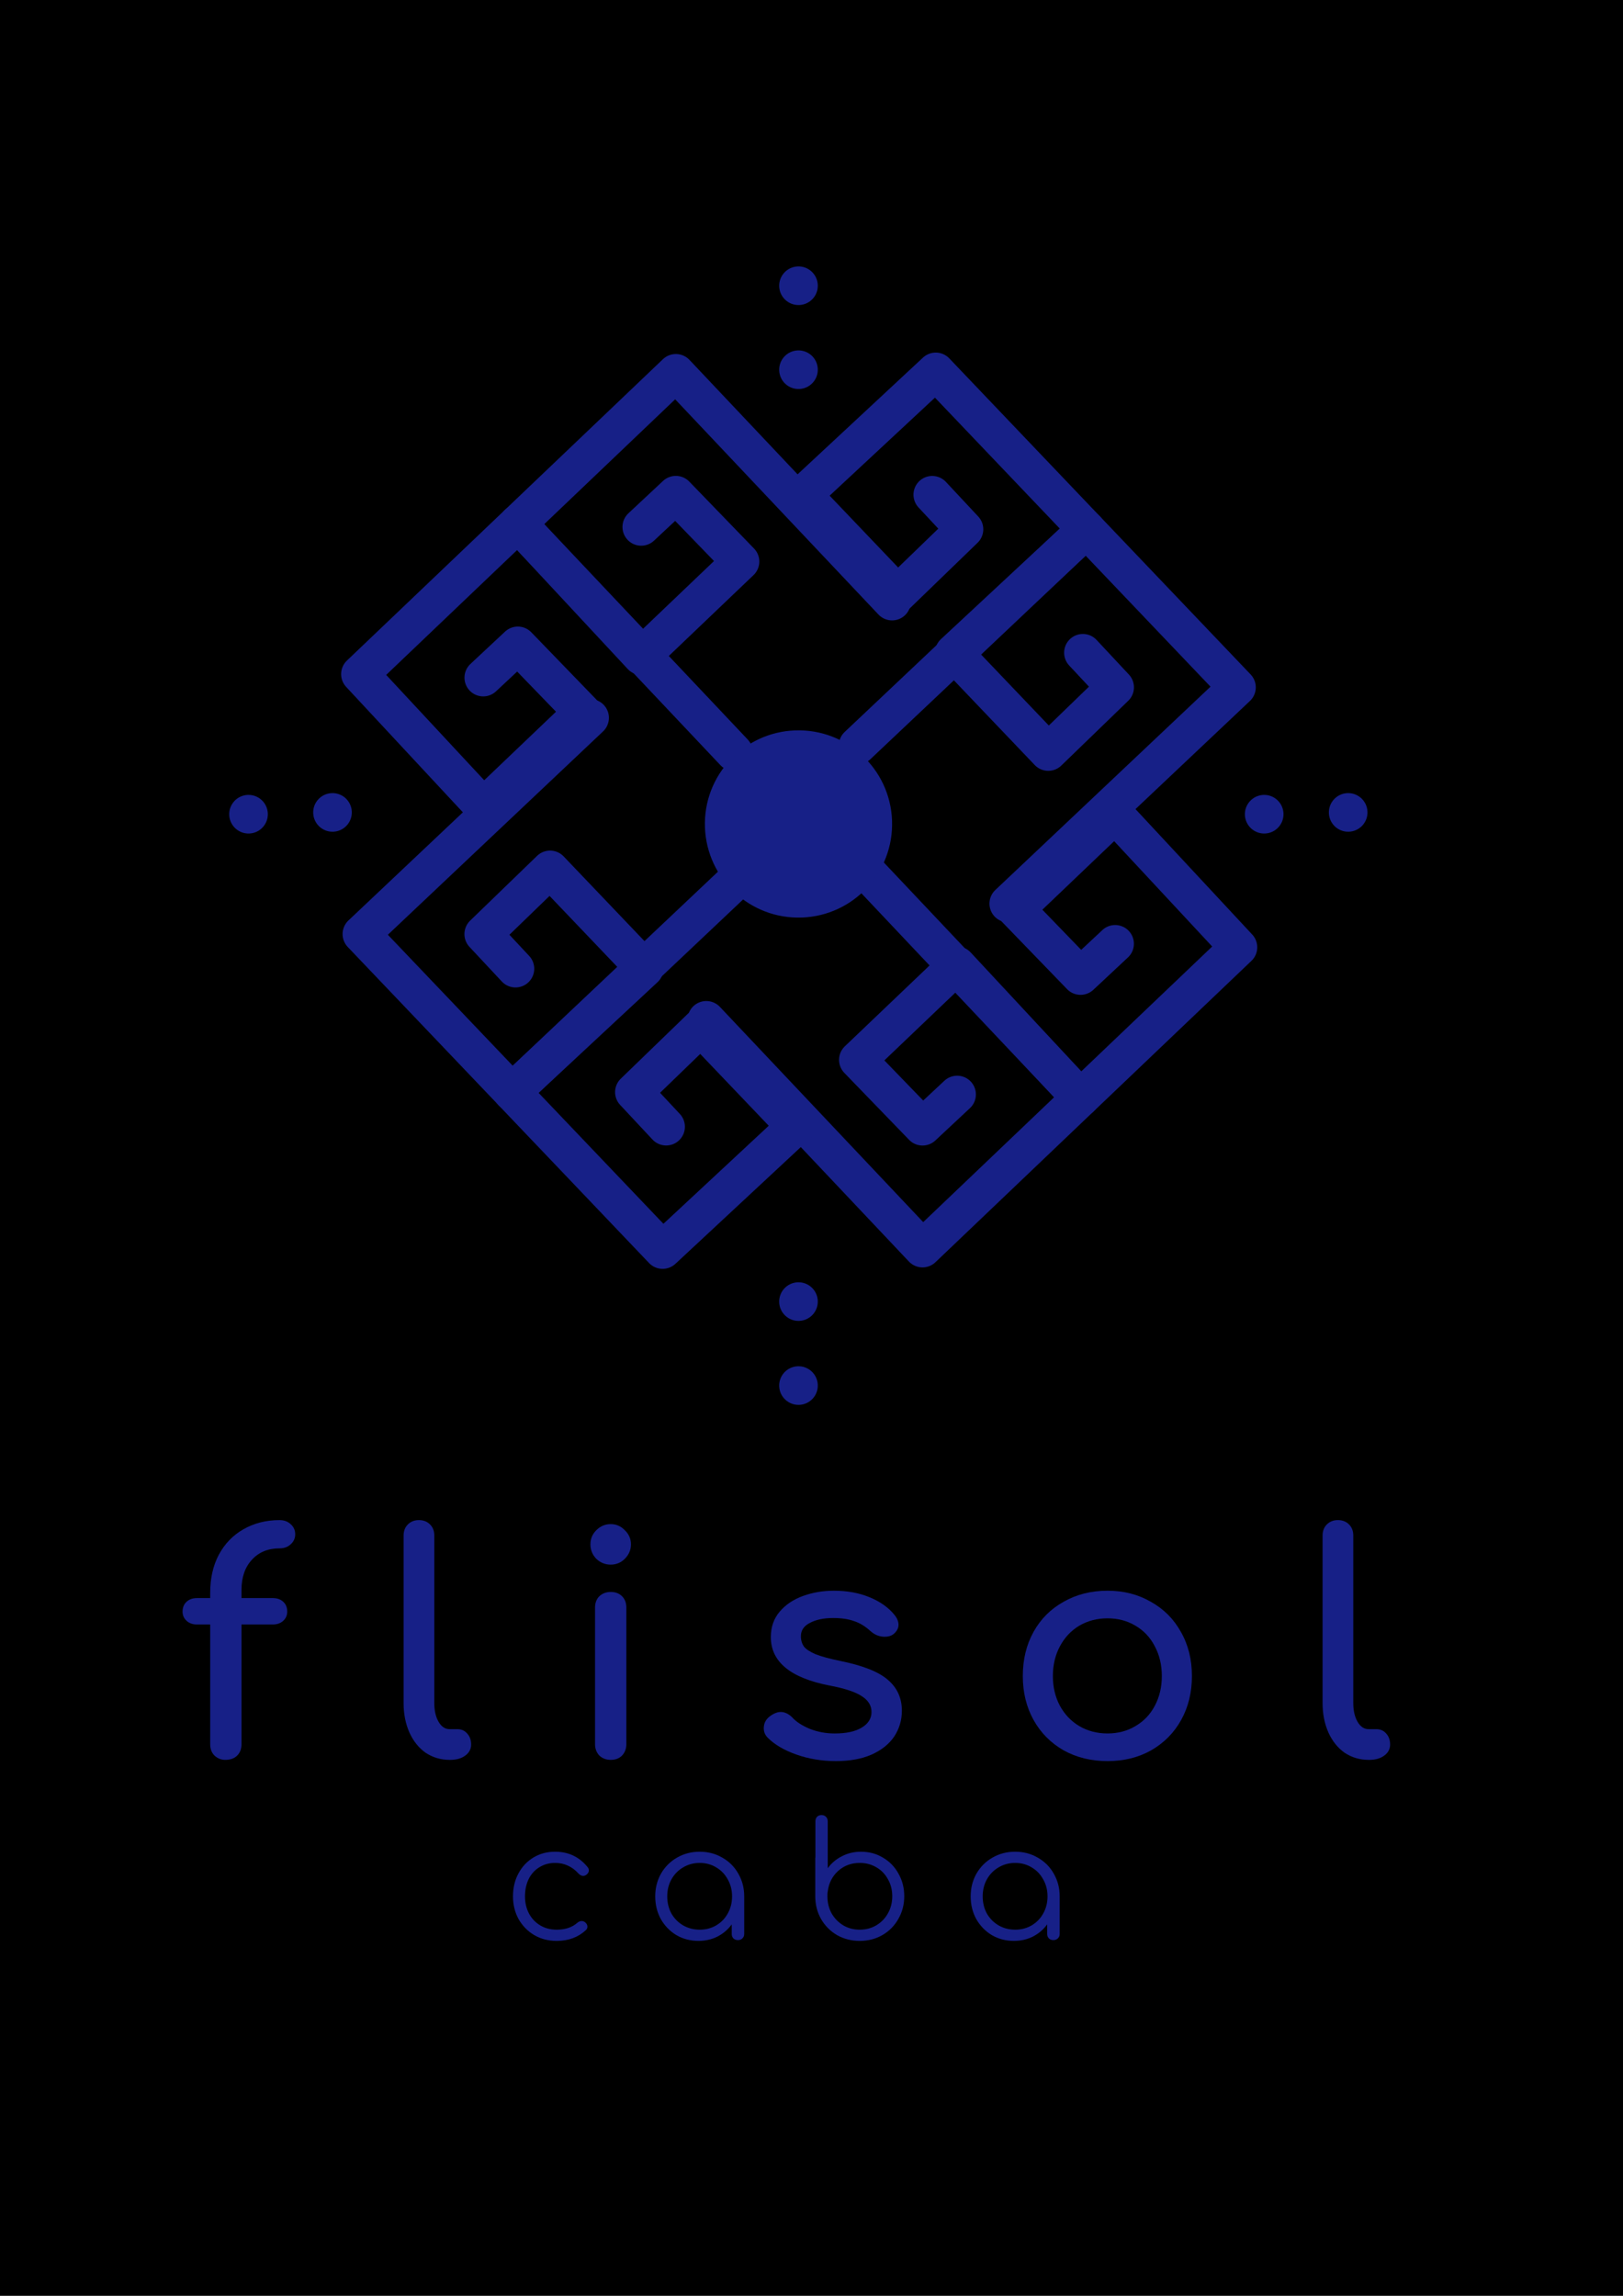 <?xml version="1.0" encoding="UTF-8" standalone="no"?>
<!-- Created with Inkscape (http://www.inkscape.org/) -->

<svg
   xmlns:dc="http://purl.org/dc/elements/1.1/"
   xmlns:cc="http://creativecommons.org/ns#"
   xmlns:rdf="http://www.w3.org/1999/02/22-rdf-syntax-ns#"
   xmlns:svg="http://www.w3.org/2000/svg"
   xmlns="http://www.w3.org/2000/svg"
   xmlns:sodipodi="http://sodipodi.sourceforge.net/DTD/sodipodi-0.dtd"
   xmlns:inkscape="http://www.inkscape.org/namespaces/inkscape"
   width="210mm"
   height="297mm"
   viewBox="0 0 210 297"
   version="1.1"
   id="svg7761"
   inkscape:version="0.92.3 (2405546, 2018-03-11)"
   sodipodi:docname="flisol azul.svg">
  <defs
     id="defs7755" />
  <sodipodi:namedview
     id="base"
     pagecolor="#ffffff"
     bordercolor="#666666"
     borderopacity="1.0"
     inkscape:pageopacity="0.0"
     inkscape:pageshadow="2"
     inkscape:zoom="0.41054507"
     inkscape:cx="-85.334548"
     inkscape:cy="654.7097"
     inkscape:document-units="mm"
     inkscape:current-layer="layer1"
     showgrid="false"
     showguides="true"
     inkscape:guide-bbox="true"
     inkscape:window-width="1366"
     inkscape:window-height="705"
     inkscape:window-x="-8"
     inkscape:window-y="-8"
     inkscape:window-maximized="1">
    <sodipodi:guide
       position="-136.071,151.19"
       orientation="0,1"
       id="guide8358"
       inkscape:locked="false" />
    <sodipodi:guide
       position="105.833,-52.917"
       orientation="1,0"
       id="guide8360"
       inkscape:locked="false" />
  </sodipodi:namedview>
  <g
     inkscape:label="Capa 1"
     inkscape:groupmode="layer"
     id="layer1">
    <rect
       style="opacity:1;fill:#000000;fill-opacity:1;stroke:#000000;stroke-width:1.768;stroke-linecap:round;stroke-linejoin:round;stroke-miterlimit:4;stroke-dasharray:none;stroke-dashoffset:0;stroke-opacity:1"
       id="rect8356"
       width="213.179"
       height="301.625"
       x="-2.268"
       y="-1.601" />
    <g
       id="g1032">
      <g
         style="stroke:#172087;stroke-opacity:1"
         transform="matrix(0.782,0.004,-0.004,0.782,21.561,-9.049)"
         id="g8422">
        <path
           style="fill:none;stroke:#172087;stroke-width:6.2;stroke-linecap:round;stroke-linejoin:round;stroke-miterlimit:4;stroke-dasharray:none;stroke-opacity:1"
           d="M 120.596,110.488 84.628,72.804 58.614,97.865 79.17,119.726 95.497,103.983 84.726,92.964 79.026,98.345"
           id="path10267-0-4-5-4-4-8-7-0-2-4-5-2-4-5-2-6-8-7-9-6-0-7-9-5-6"
           inkscape:connector-curvature="0"
           sodipodi:nodetypes="ccccccc" />
        <path
           style="fill:none;stroke:#172087;stroke-width:6.2;stroke-linecap:round;stroke-linejoin:round;stroke-miterlimit:4;stroke-dasharray:none;stroke-opacity:1"
           d="M 115.003,134.326 152.687,98.358 127.626,72.345 105.766,92.9 121.508,109.228 132.527,98.457 127.147,92.757"
           id="path10267-0-6-9-1-9-4-6-0-7-9-6-4-4-0-5-30-1-3-7-6-9-1-6-4-8-2"
           inkscape:connector-curvature="0"
           sodipodi:nodetypes="ccccccc" />
        <path
           style="fill:none;stroke:#172087;stroke-width:6.2;stroke-linecap:round;stroke-linejoin:round;stroke-miterlimit:4;stroke-dasharray:none;stroke-opacity:1"
           d="m 70.744,129.957 -37.684,35.968 25.061,26.014 21.86,-20.556 -15.742,-16.327 -11.019,10.771 5.381,5.7"
           id="path10267-0-4-5-4-4-8-7-0-2-4-5-2-4-5-76-16-5-3-4-1-4-6-5-0-7-5"
           inkscape:connector-curvature="0"
           sodipodi:nodetypes="ccccccc"
           inkscape:transform-center-x="-14.069136"
           inkscape:transform-center-y="8.6366409" />
        <path
           style="fill:none;stroke:#172087;stroke-width:6.2;stroke-linecap:round;stroke-linejoin:round;stroke-miterlimit:4;stroke-dasharray:none;stroke-opacity:1"
           d="M 94.582,135.549 58.614,97.865 32.6,122.926 53.156,144.786 69.483,129.044 58.712,118.025 l -5.7,5.381"
           id="path10267-0-6-9-1-9-4-6-0-7-9-6-4-4-0-5-3-5-5-5-4-0-7-8-72-9-8-3"
           inkscape:connector-curvature="0"
           sodipodi:nodetypes="ccccccc"
           inkscape:transform-center-x="-15.883876"
           inkscape:transform-center-y="-3.4557141" />
        <path
           style="fill:none;stroke:#172087;stroke-width:6.2;stroke-linecap:round;stroke-linejoin:round;stroke-miterlimit:4;stroke-dasharray:none;stroke-opacity:1"
           d="m 90.212,179.809 35.968,37.684 26.014,-25.061 -20.556,-21.86 -16.327,15.742 10.771,11.019 5.7,-5.381"
           id="path10267-0-4-5-4-4-8-7-0-2-4-5-2-4-5-8-5-4-1-4-6-7-3-28-6-3-7"
           inkscape:connector-curvature="0"
           sodipodi:nodetypes="ccccccc" />
        <path
           style="fill:none;stroke:#172087;stroke-width:6.2;stroke-linecap:round;stroke-linejoin:round;stroke-miterlimit:4;stroke-dasharray:none;stroke-opacity:1"
           d="m 95.805,155.971 -37.684,35.968 25.061,26.014 21.86,-20.556 -15.742,-16.327 -11.019,10.771 5.381,5.7"
           id="path10267-0-6-9-1-9-4-6-0-7-9-6-4-4-0-5-6-5-8-8-1-5-1-4-6-3-1-5"
           inkscape:connector-curvature="0"
           sodipodi:nodetypes="ccccccc" />
        <path
           style="fill:none;stroke:#172087;stroke-width:6.2;stroke-linecap:round;stroke-linejoin:round;stroke-miterlimit:4;stroke-dasharray:none;stroke-opacity:1"
           d="m 140.064,160.34 37.684,-35.968 -25.061,-26.014 -21.86,20.556 15.742,16.327 11.019,-10.771 -5.381,-5.7"
           id="path10267-0-4-5-4-4-8-7-0-2-4-5-2-4-5-76-1-3-9-9-9-8-5-8-0-3-9-9"
           inkscape:connector-curvature="0"
           sodipodi:nodetypes="ccccccc"
           inkscape:transform-center-x="-14.069136"
           inkscape:transform-center-y="8.6366409" />
        <path
           style="fill:none;stroke:#172087;stroke-width:6.2;stroke-linecap:round;stroke-linejoin:round;stroke-miterlimit:4;stroke-dasharray:none;stroke-opacity:1"
           d="m 116.226,154.748 35.968,37.684 26.014,-25.061 -20.556,-21.86 -16.327,15.742 10.771,11.019 5.7,-5.381"
           id="path10267-0-6-9-1-9-4-6-0-7-9-6-4-4-0-5-3-8-5-9-5-9-0-8-4-5-9-5-0"
           inkscape:connector-curvature="0"
           sodipodi:nodetypes="ccccccc"
           inkscape:transform-center-x="-15.883876"
           inkscape:transform-center-y="-3.4557141" />
      </g>
      <g
         style="fill:#172087;fill-opacity:1"
         transform="matrix(0.782,0,0,0.782,21.738,-9.407)"
         id="g8430">
        <g
           id="g5708-82-3-6-70-0-3-8"
           transform="matrix(2.805,-0.06,0.06,2.805,-241.989,-303.98)"
           style="fill:#172087;fill-opacity:1;stroke:none;stroke-opacity:1">
          <circle
             r="1.139"
             transform="rotate(-1.142)"
             cy="164.264"
             cx="84.286"
             id="path10329-1-8-2-3-9-70-0-1-28-0-0-9-0-2-2-4-8-6-1-0-4-2-9-0-0-2-0"
             style="opacity:1;fill:#172087;fill-opacity:1;stroke:none;stroke-width:4.522;stroke-linecap:round;stroke-linejoin:round;stroke-miterlimit:4;stroke-dasharray:none;stroke-dashoffset:0;stroke-opacity:1" />
          <circle
             r="1.139"
             transform="rotate(-1.142)"
             cy="164.363"
             cx="89.239"
             id="path10329-7-7-1-1-9-0-8-7-8-6-2-6-0-6-5-4-4-1-4-4-5-7-1-8-6-1-0-7-9"
             style="opacity:1;fill:#172087;fill-opacity:1;stroke:none;stroke-width:4.522;stroke-linecap:round;stroke-linejoin:round;stroke-miterlimit:4;stroke-dasharray:none;stroke-dashoffset:0;stroke-opacity:1" />
        </g>
        <g
           transform="matrix(2.805,-0.06,0.06,2.805,-73.936,-303.98)"
           id="g5708-8-4-8-5-3-8-2-4"
           style="fill:#172087;fill-opacity:1">
          <circle
             r="1.139"
             transform="rotate(-1.142)"
             cy="164.264"
             cx="84.286"
             id="path10329-1-8-2-3-9-70-0-1-28-0-0-9-0-2-2-4-8-6-1-0-3-8-0-9-3-8-7-7"
             style="opacity:1;fill:#172087;fill-opacity:1;stroke:none;stroke-width:4.522;stroke-linecap:round;stroke-linejoin:round;stroke-miterlimit:4;stroke-dasharray:none;stroke-dashoffset:0;stroke-opacity:1" />
          <circle
             r="1.139"
             transform="rotate(-1.142)"
             cy="164.363"
             cx="89.239"
             id="path10329-7-7-1-1-9-0-8-7-8-6-2-6-0-6-5-4-4-1-4-4-5-7-8-6-0-9-6-3-9-9"
             style="opacity:1;fill:#172087;fill-opacity:1;stroke:none;stroke-width:4.522;stroke-linecap:round;stroke-linejoin:round;stroke-miterlimit:4;stroke-dasharray:none;stroke-dashoffset:0;stroke-opacity:1" />
        </g>
      </g>
      <g
         style="fill:#172087;fill-opacity:1"
         transform="matrix(0.782,0,0,0.782,20.25,-8.579)"
         id="g8451">
        <g
           style="fill:#172087;fill-opacity:1"
           id="g8442"
           transform="translate(0.439)">
          <circle
             r="3.195"
             transform="rotate(87.627)"
             cy="-103.283"
             cx="62.57"
             id="path10329-1-8-2-3-9-70-0-1-28-0-0-9-0-2-2-4-8-6-1-0-0-5-0-9-7-8-0-1"
             style="opacity:1;fill:#172087;fill-opacity:1;stroke:none;stroke-width:12.687;stroke-linecap:round;stroke-linejoin:round;stroke-miterlimit:4;stroke-dasharray:none;stroke-dashoffset:0;stroke-opacity:1" />
          <circle
             r="3.195"
             transform="rotate(87.627)"
             cy="-102.708"
             cx="76.45"
             id="path10329-7-7-1-1-9-0-8-7-8-6-2-6-0-6-5-4-4-1-4-4-5-7-4-6-2-0-65-5-5-3"
             style="opacity:1;fill:#172087;fill-opacity:1;stroke:none;stroke-width:12.687;stroke-linecap:round;stroke-linejoin:round;stroke-miterlimit:4;stroke-dasharray:none;stroke-dashoffset:0;stroke-opacity:1" />
        </g>
        <g
           style="fill:#172087;fill-opacity:1"
           id="g8436"
           transform="translate(0.439)">
          <circle
             r="3.195"
             transform="rotate(87.627)"
             cy="-96.324"
             cx="230.478"
             id="path10329-1-8-2-3-9-70-0-1-28-0-0-9-0-2-2-4-8-6-1-0-3-5-0-3-3-2-2-9-1"
             style="opacity:1;fill:#172087;fill-opacity:1;stroke:none;stroke-width:12.687;stroke-linecap:round;stroke-linejoin:round;stroke-miterlimit:4;stroke-dasharray:none;stroke-dashoffset:0;stroke-opacity:1" />
          <circle
             r="3.195"
             transform="rotate(87.627)"
             cy="-95.749"
             cx="244.358"
             id="path10329-7-7-1-1-9-0-8-7-8-6-2-6-0-6-5-4-4-1-4-4-5-7-8-7-2-9-9-8-0-8-8"
             style="opacity:1;fill:#172087;fill-opacity:1;stroke:none;stroke-width:12.687;stroke-linecap:round;stroke-linejoin:round;stroke-miterlimit:4;stroke-dasharray:none;stroke-dashoffset:0;stroke-opacity:1" />
        </g>
        <circle
           style="opacity:1;fill:#172087;fill-opacity:1;stroke:none;stroke-width:5.163;stroke-linecap:round;stroke-linejoin:round;stroke-miterlimit:4;stroke-dasharray:none;stroke-dashoffset:0;stroke-opacity:1"
           id="path5895-0-7-5-5-9-5"
           cx="100.838"
           cy="151.019"
           r="15.489"
           transform="rotate(-2.069)" />
      </g>
    </g>
    <g
       id="g11087"
       style="fill:#172087;fill-opacity:1"
       transform="translate(-1.587)">
      <g
         aria-label="f l i s o l"
         style="font-style:normal;font-variant:normal;font-weight:bold;font-stretch:normal;font-size:39.714px;line-height:1.25;font-family:Comfortaa;-inkscape-font-specification:'Comfortaa Bold';letter-spacing:0px;word-spacing:0px;fill:#172087;fill-opacity:1;stroke:none;stroke-width:0.993"
         id="text4600-5-33">
        <path
           d="m 37.758,200.304 q -2.224,0 -3.574,1.469 -1.35,1.469 -1.35,3.892 v 1.072 h 4.051 q 0.834,0 1.35,0.477 0.516,0.477 0.516,1.271 0,0.715 -0.516,1.191 -0.516,0.477 -1.35,0.477 h -4.051 v 15.488 q 0,0.913 -0.556,1.469 -0.556,0.556 -1.549,0.556 -0.794,0 -1.39,-0.556 -0.556,-0.556 -0.556,-1.469 v -15.488 h -1.708 q -0.834,0 -1.35,-0.477 -0.516,-0.477 -0.516,-1.191 0,-0.794 0.516,-1.271 0.516,-0.477 1.35,-0.477 H 28.783 v -0.675 q 0,-2.82 1.112,-4.924 1.152,-2.145 3.177,-3.296 2.065,-1.191 4.686,-1.191 0.874,0 1.43,0.516 0.596,0.516 0.596,1.311 0,0.794 -0.596,1.311 -0.556,0.516 -1.43,0.516 z"
           style="font-style:normal;font-variant:normal;font-weight:bold;font-stretch:normal;font-family:Comfortaa;-inkscape-font-specification:'Comfortaa Bold';fill:#172087;fill-opacity:1;stroke-width:0.993"
           id="path946"
           inkscape:connector-curvature="0" />
        <path
           d="m 53.809,198.636 q 0,-0.874 0.556,-1.43 0.556,-0.556 1.43,-0.556 0.874,0 1.43,0.556 0.556,0.556 0.556,1.43 v 21.684 q 0,1.469 0.556,2.423 0.556,0.953 1.43,0.953 h 0.993 q 0.794,0 1.271,0.556 0.516,0.556 0.516,1.43 0,0.874 -0.755,1.43 -0.755,0.556 -1.946,0.556 h -0.079 q -1.708,0 -3.098,-0.913 -1.35,-0.953 -2.105,-2.621 -0.755,-1.708 -0.755,-3.813 z"
           style="font-style:normal;font-variant:normal;font-weight:bold;font-stretch:normal;font-family:Comfortaa;-inkscape-font-specification:'Comfortaa Bold';fill:#172087;fill-opacity:1;stroke-width:0.993"
           id="path948"
           inkscape:connector-curvature="0" />
        <path
           d="m 78.58,207.969 q 0,-0.913 0.556,-1.469 0.596,-0.556 1.469,-0.556 0.913,0 1.469,0.556 0.556,0.556 0.556,1.469 v 17.673 q 0,0.874 -0.556,1.469 -0.556,0.556 -1.469,0.556 -0.874,0 -1.469,-0.556 -0.556,-0.596 -0.556,-1.469 z m 2.025,-10.802 q 1.072,0 1.827,0.794 0.794,0.755 0.794,1.827 0,1.072 -0.794,1.867 -0.755,0.755 -1.827,0.755 -1.072,0 -1.867,-0.755 -0.755,-0.794 -0.755,-1.867 0,-1.072 0.755,-1.827 0.794,-0.794 1.867,-0.794 z"
           style="font-style:normal;font-variant:normal;font-weight:bold;font-stretch:normal;font-family:Comfortaa;-inkscape-font-specification:'Comfortaa Bold';fill:#172087;fill-opacity:1;stroke-width:0.993"
           id="path950"
           inkscape:connector-curvature="0" />
        <path
           d="m 109.466,205.784 q 2.581,0 4.607,0.834 2.065,0.834 3.257,2.303 0.516,0.635 0.516,1.271 0,0.675 -0.675,1.231 -0.437,0.318 -1.112,0.318 -1.033,0 -1.867,-0.755 -0.993,-0.913 -2.105,-1.271 -1.112,-0.397 -2.701,-0.397 -1.827,0 -3.018,0.635 -1.152,0.596 -1.152,1.708 0,0.794 0.397,1.35 0.397,0.516 1.509,0.993 1.112,0.437 3.217,0.874 4.329,0.874 6.116,2.423 1.827,1.549 1.827,4.011 0,1.827 -0.993,3.336 -0.993,1.469 -2.939,2.343 -1.906,0.834 -4.607,0.834 -2.701,0 -5.083,-0.834 -2.383,-0.834 -3.733,-2.184 -0.516,-0.516 -0.516,-1.231 0,-0.953 0.794,-1.549 0.755,-0.556 1.39,-0.556 0.794,0 1.509,0.715 0.755,0.834 2.264,1.469 1.509,0.596 3.217,0.596 2.264,0 3.495,-0.755 1.271,-0.755 1.271,-2.025 0,-1.231 -1.231,-2.025 -1.231,-0.834 -4.17,-1.39 -7.625,-1.469 -7.625,-6.275 0,-1.946 1.152,-3.296 1.152,-1.35 3.018,-2.025 1.867,-0.675 3.971,-0.675 z"
           style="font-style:normal;font-variant:normal;font-weight:bold;font-stretch:normal;font-family:Comfortaa;-inkscape-font-specification:'Comfortaa Bold';fill:#172087;fill-opacity:1;stroke-width:0.993"
           id="path952"
           inkscape:connector-curvature="0" />
        <path
           d="m 144.888,205.784 q 3.137,0 5.6,1.43 2.502,1.39 3.892,3.892 1.43,2.502 1.43,5.719 0,3.177 -1.39,5.679 -1.39,2.502 -3.892,3.932 -2.462,1.39 -5.639,1.39 -3.177,0 -5.679,-1.39 -2.502,-1.43 -3.892,-3.932 -1.39,-2.502 -1.39,-5.679 0,-3.217 1.39,-5.719 1.39,-2.502 3.892,-3.892 2.502,-1.43 5.679,-1.43 z m 0,3.574 q -2.025,0 -3.654,0.953 -1.589,0.953 -2.502,2.661 -0.913,1.708 -0.913,3.852 0,2.145 0.913,3.852 0.913,1.668 2.502,2.621 1.628,0.953 3.654,0.953 2.025,0 3.614,-0.953 1.628,-0.953 2.502,-2.621 0.913,-1.708 0.913,-3.852 0,-2.145 -0.913,-3.852 -0.874,-1.708 -2.502,-2.661 -1.589,-0.953 -3.614,-0.953 z"
           style="font-style:normal;font-variant:normal;font-weight:bold;font-stretch:normal;font-family:Comfortaa;-inkscape-font-specification:'Comfortaa Bold';fill:#172087;fill-opacity:1;stroke-width:0.993"
           id="path954"
           inkscape:connector-curvature="0" />
        <path
           d="m 172.717,198.636 q 0,-0.874 0.556,-1.43 0.556,-0.556 1.43,-0.556 0.874,0 1.43,0.556 0.556,0.556 0.556,1.43 v 21.684 q 0,1.469 0.556,2.423 0.556,0.953 1.43,0.953 h 0.993 q 0.794,0 1.271,0.556 0.516,0.556 0.516,1.43 0,0.874 -0.755,1.43 -0.755,0.556 -1.946,0.556 h -0.079 q -1.708,0 -3.098,-0.913 -1.35,-0.953 -2.105,-2.621 -0.755,-1.708 -0.755,-3.813 z"
           style="font-style:normal;font-variant:normal;font-weight:bold;font-stretch:normal;font-family:Comfortaa;-inkscape-font-specification:'Comfortaa Bold';fill:#172087;fill-opacity:1;stroke-width:0.993"
           id="path956"
           inkscape:connector-curvature="0" />
      </g>
      <g
         aria-label="c a b a"
         style="font-style:normal;font-variant:normal;font-weight:normal;font-stretch:normal;font-size:20.711px;line-height:1.25;font-family:Comfortaa;-inkscape-font-specification:Comfortaa;letter-spacing:0px;word-spacing:0px;fill:#172087;fill-opacity:1;stroke:none;stroke-width:0.518"
         id="text1997">
        <path
           d="m 73.41,239.549 q 2.589,0 4.204,1.988 0.166,0.186 0.166,0.435 0,0.331 -0.352,0.58 -0.186,0.124 -0.394,0.124 -0.311,0 -0.601,-0.311 -0.621,-0.683 -1.367,-1.015 -0.746,-0.352 -1.657,-0.352 -1.139,0 -2.03,0.559 -0.891,0.538 -1.388,1.533 -0.476,0.994 -0.476,2.237 0,1.222 0.518,2.216 0.518,0.973 1.45,1.533 0.932,0.559 2.133,0.559 1.657,0 2.672,-0.891 0.269,-0.228 0.559,-0.228 0.249,0 0.456,0.166 0.29,0.249 0.29,0.559 0,0.269 -0.207,0.456 -1.491,1.388 -3.769,1.388 -1.615,0 -2.9,-0.746 -1.284,-0.766 -2.03,-2.071 -0.725,-1.326 -0.725,-2.941 0,-1.657 0.704,-2.962 0.704,-1.326 1.947,-2.071 1.243,-0.746 2.796,-0.746 z"
           style="font-style:normal;font-variant:normal;font-weight:normal;font-stretch:normal;font-family:Comfortaa;-inkscape-font-specification:Comfortaa;fill:#172087;fill-opacity:1;stroke-width:0.518"
           id="path959"
           inkscape:connector-curvature="0" />
        <path
           d="m 92.126,239.549 q 1.615,0 2.92,0.766 1.326,0.746 2.071,2.071 0.766,1.326 0.766,2.941 v 4.867 q 0,0.331 -0.228,0.559 -0.228,0.228 -0.58,0.228 -0.352,0 -0.58,-0.207 -0.228,-0.228 -0.228,-0.58 v -1.243 q -0.725,0.994 -1.843,1.574 -1.118,0.559 -2.465,0.559 -1.574,0 -2.858,-0.746 -1.263,-0.766 -2.009,-2.071 -0.725,-1.326 -0.725,-2.941 0,-1.615 0.746,-2.941 0.766,-1.326 2.071,-2.071 1.326,-0.766 2.941,-0.766 z m 0,10.086 q 1.181,0 2.133,-0.559 0.953,-0.559 1.491,-1.533 0.559,-0.994 0.559,-2.216 0,-1.222 -0.559,-2.195 -0.538,-0.994 -1.491,-1.553 -0.953,-0.58 -2.133,-0.58 -1.181,0 -2.154,0.58 -0.953,0.559 -1.512,1.553 -0.538,0.973 -0.538,2.195 0,1.222 0.538,2.216 0.559,0.973 1.512,1.533 0.973,0.559 2.154,0.559 z"
           style="font-style:normal;font-variant:normal;font-weight:normal;font-stretch:normal;font-family:Comfortaa;-inkscape-font-specification:Comfortaa;fill:#172087;fill-opacity:1;stroke-width:0.518"
           id="path961"
           inkscape:connector-curvature="0" />
        <path
           d="m 107.094,240.253 q -0.021,0.062 -0.021,0.186 v 4.867 q 0,1.615 0.746,2.941 0.766,1.326 2.071,2.092 1.326,0.746 2.941,0.746 1.615,0 2.92,-0.746 1.326,-0.766 2.071,-2.092 0.766,-1.326 0.766,-2.941 0,-1.615 -0.746,-2.92 -0.725,-1.326 -2.009,-2.071 -1.263,-0.766 -2.837,-0.766 -1.346,0 -2.465,0.58 -1.118,0.559 -1.843,1.553 v -6.068 q 0,-0.352 -0.228,-0.58 -0.228,-0.228 -0.58,-0.228 -0.352,0 -0.58,0.228 -0.207,0.228 -0.207,0.58 z m 5.737,9.382 q -1.181,0 -2.133,-0.559 -0.953,-0.58 -1.512,-1.553 -0.538,-0.994 -0.538,-2.216 0,-0.352 0.021,-0.518 0.021,-0.041 0.021,-0.104 0.207,-1.615 1.346,-2.651 1.16,-1.036 2.796,-1.036 1.181,0 2.133,0.559 0.973,0.559 1.512,1.553 0.559,0.973 0.559,2.195 0,1.222 -0.559,2.216 -0.538,0.973 -1.512,1.553 -0.953,0.559 -2.133,0.559 z"
           style="font-style:normal;font-variant:normal;font-weight:normal;font-stretch:normal;font-family:Comfortaa;-inkscape-font-specification:Comfortaa;fill:#172087;fill-opacity:1;stroke-width:0.518"
           id="path963"
           inkscape:connector-curvature="0" />
        <path
           d="m 132.942,239.549 q 1.615,0 2.92,0.766 1.326,0.746 2.071,2.071 0.766,1.326 0.766,2.941 v 4.867 q 0,0.331 -0.228,0.559 -0.228,0.228 -0.58,0.228 -0.352,0 -0.58,-0.207 -0.228,-0.228 -0.228,-0.58 v -1.243 q -0.725,0.994 -1.843,1.574 -1.118,0.559 -2.465,0.559 -1.574,0 -2.858,-0.746 -1.263,-0.766 -2.009,-2.071 -0.725,-1.326 -0.725,-2.941 0,-1.615 0.746,-2.941 0.766,-1.326 2.071,-2.071 1.326,-0.766 2.941,-0.766 z m 0,10.086 q 1.181,0 2.133,-0.559 0.953,-0.559 1.491,-1.533 0.559,-0.994 0.559,-2.216 0,-1.222 -0.559,-2.195 -0.538,-0.994 -1.491,-1.553 -0.953,-0.58 -2.133,-0.58 -1.181,0 -2.154,0.58 -0.953,0.559 -1.512,1.553 -0.538,0.973 -0.538,2.195 0,1.222 0.538,2.216 0.559,0.973 1.512,1.533 0.973,0.559 2.154,0.559 z"
           style="font-style:normal;font-variant:normal;font-weight:normal;font-stretch:normal;font-family:Comfortaa;-inkscape-font-specification:Comfortaa;fill:#172087;fill-opacity:1;stroke-width:0.518"
           id="path965"
           inkscape:connector-curvature="0" />
      </g>
    </g>
    <g
       id="g11235"
       transform="translate(75.222,80.765)">
      <path
         style="opacity:1;fill:#f9b50b;fill-opacity:1;stroke:#f9b50b;stroke-width:0.627;stroke-linecap:round;stroke-linejoin:round;stroke-miterlimit:4;stroke-dasharray:none;stroke-dashoffset:0;stroke-opacity:1"
         d="M -96.147,23.884 A 14.031,14.031 0 0 1 -110.179,37.916 14.031,14.031 0 0 1 -124.21,23.884 14.031,14.031 0 0 1 -110.179,9.853 14.031,14.031 0 0 1 -96.147,23.884 Z"
         id="path11122" />
      <g
         aria-label="f9b50bff"
         style="font-style:normal;font-variant:normal;font-weight:normal;font-stretch:normal;font-size:10.583px;line-height:1.25;font-family:Comfortaa;-inkscape-font-specification:Comfortaa;letter-spacing:0px;word-spacing:0px;fill:#000000;fill-opacity:1;stroke:none;stroke-width:0.265"
         id="text11192">
        <path
           d="m -188.416,20.476 q -0.699,0 -1.058,0.466 -0.349,0.466 -0.349,1.238 v 0.243 h 1.27 q 0.169,0 0.265,0.106 0.106,0.095 0.106,0.254 0,0.148 -0.106,0.254 -0.095,0.095 -0.265,0.095 h -1.27 v 4.456 q 0,0.191 -0.116,0.307 -0.106,0.106 -0.307,0.106 -0.169,0 -0.286,-0.106 -0.106,-0.116 -0.106,-0.307 v -4.456 h -0.677 q -0.169,0 -0.275,-0.095 -0.095,-0.106 -0.095,-0.254 0,-0.159 0.095,-0.254 0.106,-0.106 0.275,-0.106 h 0.677 v -0.201 q 0,-1.132 0.582,-1.81 0.582,-0.677 1.64,-0.677 0.18,0 0.296,0.106 0.116,0.106 0.116,0.265 0,0.159 -0.116,0.265 -0.116,0.106 -0.296,0.106 z"
           style="font-style:normal;font-variant:normal;font-weight:normal;font-stretch:normal;font-family:Comfortaa;-inkscape-font-specification:Comfortaa;stroke-width:0.265"
           id="path3283" />
        <path
           d="m -185.101,24.699 q -0.699,0 -1.27,-0.318 -0.561,-0.328 -0.889,-0.889 -0.318,-0.572 -0.318,-1.281 0,-0.709 0.318,-1.27 0.328,-0.572 0.889,-0.889 0.561,-0.328 1.27,-0.328 0.709,0 1.27,0.328 0.572,0.318 0.889,0.889 0.328,0.561 0.328,1.27 0,0.688 -0.318,1.27 l 0.011,-0.011 -2.614,4.297 q -0.148,0.222 -0.37,0.222 -0.18,0 -0.307,-0.116 -0.116,-0.127 -0.116,-0.286 0,-0.106 0.064,-0.222 l 1.662,-2.709 q -0.212,0.042 -0.497,0.042 z m 0.011,-4.212 q -0.476,0 -0.868,0.222 -0.381,0.222 -0.603,0.624 -0.222,0.392 -0.222,0.878 0,0.487 0.222,0.889 0.222,0.392 0.603,0.624 0.392,0.222 0.868,0.222 0.476,0 0.857,-0.222 0.392,-0.233 0.614,-0.624 0.222,-0.402 0.222,-0.889 0,-0.487 -0.222,-0.878 -0.222,-0.402 -0.614,-0.624 -0.381,-0.222 -0.857,-0.222 z"
           style="font-style:normal;font-variant:normal;font-weight:normal;font-stretch:normal;font-family:Comfortaa;-inkscape-font-specification:Comfortaa;stroke-width:0.265"
           id="path3285" />
        <path
           d="m -180.972,22.519 q -0.011,0.032 -0.011,0.095 v 2.487 q 0,0.826 0.381,1.503 0.392,0.677 1.058,1.069 0.677,0.381 1.503,0.381 0.826,0 1.492,-0.381 0.677,-0.392 1.058,-1.069 0.392,-0.677 0.392,-1.503 0,-0.826 -0.381,-1.492 -0.37,-0.677 -1.027,-1.058 -0.646,-0.392 -1.45,-0.392 -0.688,0 -1.259,0.296 -0.572,0.286 -0.942,0.794 v -3.101 q 0,-0.18 -0.116,-0.296 -0.116,-0.116 -0.296,-0.116 -0.18,0 -0.296,0.116 -0.106,0.116 -0.106,0.296 z m 2.932,4.794 q -0.603,0 -1.09,-0.286 -0.487,-0.296 -0.773,-0.794 -0.275,-0.508 -0.275,-1.132 0,-0.18 0.011,-0.265 0.011,-0.021 0.011,-0.053 0.106,-0.826 0.688,-1.355 0.593,-0.529 1.429,-0.529 0.603,0 1.09,0.286 0.497,0.286 0.773,0.794 0.286,0.497 0.286,1.122 0,0.624 -0.286,1.132 -0.275,0.497 -0.773,0.794 -0.487,0.286 -1.09,0.286 z"
           style="font-style:normal;font-variant:normal;font-weight:normal;font-stretch:normal;font-family:Comfortaa;-inkscape-font-specification:Comfortaa;stroke-width:0.265"
           id="path3287" />
        <path
           d="m -171.087,22.625 q 0.751,0 1.365,0.36 0.624,0.349 0.974,0.963 0.349,0.614 0.349,1.365 0,0.751 -0.349,1.376 -0.349,0.614 -0.974,0.963 -0.614,0.349 -1.365,0.349 -0.751,0 -1.365,-0.349 -0.614,-0.349 -0.963,-0.963 -0.349,-0.624 -0.349,-1.376 0,-0.18 0.116,-0.296 0.116,-0.116 0.286,-0.116 0.18,0 0.296,0.127 0.127,0.116 0.127,0.286 0,0.519 0.243,0.953 0.243,0.423 0.667,0.667 0.423,0.243 0.942,0.243 0.519,0 0.942,-0.243 0.434,-0.243 0.677,-0.667 0.243,-0.434 0.243,-0.953 0,-0.519 -0.243,-0.942 -0.243,-0.434 -0.677,-0.677 -0.423,-0.243 -0.942,-0.243 h -1.852 q -0.169,0 -0.296,-0.116 -0.116,-0.127 -0.116,-0.296 V 20.138 q 0,-0.18 0.116,-0.296 0.127,-0.116 0.296,-0.116 h 3.715 q 0.169,0 0.286,0.127 0.127,0.116 0.127,0.286 0,0.169 -0.127,0.296 -0.116,0.116 -0.286,0.116 h -3.313 v 2.074 z"
           style="font-style:normal;font-variant:normal;font-weight:normal;font-stretch:normal;font-family:Comfortaa;-inkscape-font-specification:Comfortaa;stroke-width:0.265"
           id="path3289" />
        <path
           d="m -164.801,19.714 q 0.794,0 1.355,0.508 0.561,0.497 0.847,1.429 0.296,0.931 0.296,2.201 0,1.947 -0.656,3.048 -0.656,1.101 -1.841,1.101 -0.783,0 -1.344,-0.497 -0.561,-0.497 -0.857,-1.429 -0.286,-0.931 -0.286,-2.223 0,-1.281 0.286,-2.212 0.296,-0.931 0.857,-1.429 0.561,-0.497 1.344,-0.497 z m 0,0.826 q -0.815,0 -1.238,0.91 -0.423,0.91 -0.423,2.402 0,1.513 0.423,2.424 0.423,0.9 1.238,0.9 0.826,0 1.249,-0.91 0.423,-0.91 0.423,-2.413 0,-1.492 -0.434,-2.402 -0.423,-0.91 -1.238,-0.91 z"
           style="font-style:normal;font-variant:normal;font-weight:normal;font-stretch:normal;font-family:Comfortaa;-inkscape-font-specification:Comfortaa;stroke-width:0.265"
           id="path3291" />
        <path
           d="m -160.818,22.519 q -0.011,0.032 -0.011,0.095 v 2.487 q 0,0.826 0.381,1.503 0.392,0.677 1.058,1.069 0.677,0.381 1.503,0.381 0.826,0 1.492,-0.381 0.677,-0.392 1.058,-1.069 0.392,-0.677 0.392,-1.503 0,-0.826 -0.381,-1.492 -0.37,-0.677 -1.027,-1.058 -0.646,-0.392 -1.45,-0.392 -0.688,0 -1.259,0.296 -0.572,0.286 -0.942,0.794 v -3.101 q 0,-0.18 -0.116,-0.296 -0.116,-0.116 -0.296,-0.116 -0.18,0 -0.296,0.116 -0.106,0.116 -0.106,0.296 z m 2.932,4.794 q -0.603,0 -1.09,-0.286 -0.487,-0.296 -0.773,-0.794 -0.275,-0.508 -0.275,-1.132 0,-0.18 0.011,-0.265 0.011,-0.021 0.011,-0.053 0.106,-0.826 0.688,-1.355 0.593,-0.529 1.429,-0.529 0.603,0 1.09,0.286 0.497,0.286 0.773,0.794 0.286,0.497 0.286,1.122 0,0.624 -0.286,1.132 -0.275,0.497 -0.773,0.794 -0.487,0.286 -1.09,0.286 z"
           style="font-style:normal;font-variant:normal;font-weight:normal;font-stretch:normal;font-family:Comfortaa;-inkscape-font-specification:Comfortaa;stroke-width:0.265"
           id="path3293" />
        <path
           d="m -150.795,20.476 q -0.699,0 -1.058,0.466 -0.349,0.466 -0.349,1.238 v 0.243 h 1.27 q 0.169,0 0.265,0.106 0.106,0.095 0.106,0.254 0,0.148 -0.106,0.254 -0.095,0.095 -0.265,0.095 h -1.27 v 4.456 q 0,0.191 -0.116,0.307 -0.106,0.106 -0.307,0.106 -0.169,0 -0.286,-0.106 -0.106,-0.116 -0.106,-0.307 v -4.456 h -0.677 q -0.169,0 -0.275,-0.095 -0.095,-0.106 -0.095,-0.254 0,-0.159 0.095,-0.254 0.106,-0.106 0.275,-0.106 h 0.677 v -0.201 q 0,-1.132 0.582,-1.81 0.582,-0.677 1.64,-0.677 0.18,0 0.296,0.106 0.116,0.106 0.116,0.265 0,0.159 -0.116,0.265 -0.116,0.106 -0.296,0.106 z m 3.873,0 q -0.699,0 -1.058,0.466 -0.349,0.466 -0.349,1.238 v 0.243 h 1.27 q 0.169,0 0.265,0.106 0.106,0.095 0.106,0.254 0,0.148 -0.106,0.254 -0.095,0.095 -0.265,0.095 h -1.27 v 4.456 q 0,0.191 -0.116,0.307 -0.106,0.106 -0.307,0.106 -0.169,0 -0.286,-0.106 -0.106,-0.116 -0.106,-0.307 v -4.456 h -0.677 q -0.169,0 -0.275,-0.095 -0.095,-0.106 -0.095,-0.254 0,-0.159 0.095,-0.254 0.106,-0.106 0.275,-0.106 h 0.677 v -0.201 q 0,-1.132 0.582,-1.81 0.582,-0.677 1.64,-0.677 0.18,0 0.296,0.106 0.116,0.106 0.116,0.265 0,0.159 -0.116,0.265 -0.116,0.106 -0.296,0.106 z"
           style="font-style:normal;font-variant:normal;font-weight:normal;font-stretch:normal;font-family:Comfortaa;-inkscape-font-specification:Comfortaa;stroke-width:0.265"
           id="path3295" />
      </g>
      <path
         style="opacity:1;fill:#fe255c;fill-opacity:1;stroke:#fe255c;stroke-width:0.627;stroke-linecap:round;stroke-linejoin:round;stroke-miterlimit:4;stroke-dasharray:none;stroke-dashoffset:0;stroke-opacity:1"
         d="m -96.147,86.621 a 14.031,14.031 0 0 1 -14.031,14.031 14.031,14.031 0 0 1 -14.031,-14.031 14.031,14.031 0 0 1 14.031,-14.031 14.031,14.031 0 0 1 14.031,14.031 z"
         id="path11122-0" />
      <g
         aria-label="fe255cff"
         style="font-style:normal;font-variant:normal;font-weight:normal;font-stretch:normal;font-size:10.583px;line-height:1.25;font-family:Comfortaa;-inkscape-font-specification:Comfortaa;letter-spacing:0px;word-spacing:0px;fill:#000000;fill-opacity:1;stroke:none;stroke-width:0.265"
         id="text11196">
        <path
           d="m -187.537,83.208 q -0.699,0 -1.058,0.466 -0.349,0.466 -0.349,1.238 v 0.243 h 1.27 q 0.169,0 0.265,0.106 0.106,0.095 0.106,0.254 0,0.148 -0.106,0.254 -0.095,0.095 -0.265,0.095 h -1.27 v 4.456 q 0,0.191 -0.116,0.307 -0.106,0.106 -0.307,0.106 -0.169,0 -0.286,-0.106 -0.106,-0.116 -0.106,-0.307 v -4.456 h -0.677 q -0.169,0 -0.275,-0.095 -0.095,-0.106 -0.095,-0.254 0,-0.159 0.095,-0.254 0.106,-0.106 0.275,-0.106 h 0.677 v -0.201 q 0,-1.132 0.582,-1.81 0.582,-0.677 1.64,-0.677 0.18,0 0.296,0.106 0.116,0.106 0.116,0.265 0,0.159 -0.116,0.265 -0.116,0.106 -0.296,0.106 z"
           style="font-style:normal;font-variant:normal;font-weight:normal;font-stretch:normal;font-family:Comfortaa;-inkscape-font-specification:Comfortaa;stroke-width:0.265"
           id="path3299" />
        <path
           d="m -183.963,84.89 q 0.783,0 1.386,0.37 0.603,0.36 0.931,1.005 0.339,0.646 0.339,1.471 0,0.169 -0.106,0.275 -0.106,0.095 -0.275,0.095 h -4.276 q 0.085,0.868 0.677,1.408 0.593,0.54 1.482,0.54 0.381,0 0.762,-0.127 0.392,-0.138 0.624,-0.339 0.138,-0.106 0.286,-0.106 0.116,0 0.233,0.085 0.138,0.127 0.138,0.286 0,0.138 -0.116,0.243 -0.349,0.296 -0.889,0.497 -0.54,0.191 -1.037,0.191 -0.847,0 -1.513,-0.37 -0.667,-0.381 -1.048,-1.048 -0.37,-0.677 -0.37,-1.524 0,-0.857 0.349,-1.524 0.36,-0.677 0.984,-1.048 0.635,-0.381 1.439,-0.381 z m 0,0.73 q -0.804,0 -1.333,0.497 -0.529,0.497 -0.646,1.312 h 3.873 q -0.085,-0.815 -0.593,-1.312 -0.508,-0.497 -1.302,-0.497 z"
           style="font-style:normal;font-variant:normal;font-weight:normal;font-stretch:normal;font-family:Comfortaa;-inkscape-font-specification:Comfortaa;stroke-width:0.265"
           id="path3301" />
        <path
           d="m -175.653,89.907 q 0.169,0 0.286,0.127 0.127,0.116 0.127,0.286 0,0.169 -0.116,0.296 -0.116,0.116 -0.296,0.116 h -4.075 q -0.169,0 -0.296,-0.116 -0.116,-0.127 -0.116,-0.296 0,-0.169 0.116,-0.286 l 3.207,-3.789 q 0.265,-0.286 0.423,-0.635 0.159,-0.36 0.159,-0.667 0,-0.741 -0.445,-1.217 -0.434,-0.476 -1.111,-0.476 -0.445,0 -0.804,0.233 -0.36,0.222 -0.572,0.614 -0.212,0.381 -0.212,0.847 0,0.169 -0.127,0.286 -0.116,0.116 -0.286,0.116 -0.169,0 -0.296,-0.116 -0.116,-0.116 -0.116,-0.286 0,-0.699 0.318,-1.27 0.318,-0.572 0.868,-0.889 0.55,-0.328 1.228,-0.328 0.688,0 1.217,0.318 0.54,0.318 0.836,0.889 0.307,0.561 0.307,1.281 0,0.857 -0.826,1.82 l -2.709,3.143 z"
           style="font-style:normal;font-variant:normal;font-weight:normal;font-stretch:normal;font-family:Comfortaa;-inkscape-font-specification:Comfortaa;stroke-width:0.265"
           id="path3303" />
        <path
           d="m -171.387,85.356 q 0.751,0 1.365,0.36 0.624,0.349 0.974,0.963 0.349,0.614 0.349,1.365 0,0.751 -0.349,1.376 -0.349,0.614 -0.974,0.963 -0.614,0.349 -1.365,0.349 -0.751,0 -1.365,-0.349 -0.614,-0.349 -0.963,-0.963 -0.349,-0.624 -0.349,-1.376 0,-0.18 0.116,-0.296 0.116,-0.116 0.286,-0.116 0.18,0 0.296,0.127 0.127,0.116 0.127,0.286 0,0.519 0.243,0.953 0.243,0.423 0.667,0.667 0.423,0.243 0.942,0.243 0.519,0 0.942,-0.243 0.434,-0.243 0.677,-0.667 0.243,-0.434 0.243,-0.953 0,-0.519 -0.243,-0.942 -0.243,-0.434 -0.677,-0.677 -0.423,-0.243 -0.942,-0.243 h -1.852 q -0.169,0 -0.296,-0.116 -0.116,-0.127 -0.116,-0.296 v -2.9 q 0,-0.18 0.116,-0.296 0.127,-0.116 0.296,-0.116 h 3.715 q 0.169,0 0.286,0.127 0.127,0.116 0.127,0.286 0,0.169 -0.127,0.296 -0.116,0.116 -0.286,0.116 h -3.313 v 2.074 z"
           style="font-style:normal;font-variant:normal;font-weight:normal;font-stretch:normal;font-family:Comfortaa;-inkscape-font-specification:Comfortaa;stroke-width:0.265"
           id="path3305" />
        <path
           d="m -164.751,85.356 q 0.751,0 1.365,0.36 0.624,0.349 0.974,0.963 0.349,0.614 0.349,1.365 0,0.751 -0.349,1.376 -0.349,0.614 -0.974,0.963 -0.614,0.349 -1.365,0.349 -0.751,0 -1.365,-0.349 -0.614,-0.349 -0.963,-0.963 -0.349,-0.624 -0.349,-1.376 0,-0.18 0.116,-0.296 0.116,-0.116 0.286,-0.116 0.18,0 0.296,0.127 0.127,0.116 0.127,0.286 0,0.519 0.243,0.953 0.243,0.423 0.667,0.667 0.423,0.243 0.942,0.243 0.519,0 0.942,-0.243 0.434,-0.243 0.677,-0.667 0.243,-0.434 0.243,-0.953 0,-0.519 -0.243,-0.942 -0.243,-0.434 -0.677,-0.677 -0.423,-0.243 -0.942,-0.243 h -1.852 q -0.169,0 -0.296,-0.116 -0.116,-0.127 -0.116,-0.296 v -2.9 q 0,-0.18 0.116,-0.296 0.127,-0.116 0.296,-0.116 h 3.715 q 0.169,0 0.286,0.127 0.127,0.116 0.127,0.286 0,0.169 -0.127,0.296 -0.116,0.116 -0.286,0.116 h -3.313 v 2.074 z"
           style="font-style:normal;font-variant:normal;font-weight:normal;font-stretch:normal;font-family:Comfortaa;-inkscape-font-specification:Comfortaa;stroke-width:0.265"
           id="path3307" />
        <path
           d="m -158.053,84.89 q 1.323,0 2.148,1.016 0.085,0.095 0.085,0.222 0,0.169 -0.18,0.296 -0.095,0.064 -0.201,0.064 -0.159,0 -0.307,-0.159 -0.318,-0.349 -0.699,-0.519 -0.381,-0.18 -0.847,-0.18 -0.582,0 -1.037,0.286 -0.455,0.275 -0.709,0.783 -0.243,0.508 -0.243,1.143 0,0.624 0.265,1.132 0.265,0.497 0.741,0.783 0.476,0.286 1.09,0.286 0.847,0 1.365,-0.455 0.138,-0.116 0.286,-0.116 0.127,0 0.233,0.085 0.148,0.127 0.148,0.286 0,0.138 -0.106,0.233 -0.762,0.709 -1.926,0.709 -0.826,0 -1.482,-0.381 -0.656,-0.392 -1.037,-1.058 -0.37,-0.677 -0.37,-1.503 0,-0.847 0.36,-1.513 0.36,-0.677 0.995,-1.058 0.635,-0.381 1.429,-0.381 z"
           style="font-style:normal;font-variant:normal;font-weight:normal;font-stretch:normal;font-family:Comfortaa;-inkscape-font-specification:Comfortaa;stroke-width:0.265"
           id="path3309" />
        <path
           d="m -151.674,83.208 q -0.699,0 -1.058,0.466 -0.349,0.466 -0.349,1.238 v 0.243 h 1.27 q 0.169,0 0.265,0.106 0.106,0.095 0.106,0.254 0,0.148 -0.106,0.254 -0.095,0.095 -0.265,0.095 h -1.27 v 4.456 q 0,0.191 -0.116,0.307 -0.106,0.106 -0.307,0.106 -0.169,0 -0.286,-0.106 -0.106,-0.116 -0.106,-0.307 v -4.456 h -0.677 q -0.169,0 -0.275,-0.095 -0.095,-0.106 -0.095,-0.254 0,-0.159 0.095,-0.254 0.106,-0.106 0.275,-0.106 h 0.677 v -0.201 q 0,-1.132 0.582,-1.81 0.582,-0.677 1.64,-0.677 0.18,0 0.296,0.106 0.116,0.106 0.116,0.265 0,0.159 -0.116,0.265 -0.116,0.106 -0.296,0.106 z m 3.873,0 q -0.699,0 -1.058,0.466 -0.349,0.466 -0.349,1.238 v 0.243 h 1.27 q 0.169,0 0.265,0.106 0.106,0.095 0.106,0.254 0,0.148 -0.106,0.254 -0.095,0.095 -0.265,0.095 h -1.27 v 4.456 q 0,0.191 -0.116,0.307 -0.106,0.106 -0.307,0.106 -0.169,0 -0.286,-0.106 -0.106,-0.116 -0.106,-0.307 v -4.456 h -0.677 q -0.169,0 -0.275,-0.095 -0.095,-0.106 -0.095,-0.254 0,-0.159 0.095,-0.254 0.106,-0.106 0.275,-0.106 h 0.677 v -0.201 q 0,-1.132 0.582,-1.81 0.582,-0.677 1.64,-0.677 0.18,0 0.296,0.106 0.116,0.106 0.116,0.265 0,0.159 -0.116,0.265 -0.116,0.106 -0.296,0.106 z"
           style="font-style:normal;font-variant:normal;font-weight:normal;font-stretch:normal;font-family:Comfortaa;-inkscape-font-specification:Comfortaa;stroke-width:0.265"
           id="path3311" />
      </g>
      <path
         style="opacity:1;fill:#172087;fill-opacity:1;stroke:#172087;stroke-width:0.627;stroke-linecap:round;stroke-linejoin:round;stroke-miterlimit:4;stroke-dasharray:none;stroke-dashoffset:0;stroke-opacity:1"
         d="m -96.147,149.357 a 14.031,14.031 0 0 1 -14.031,14.031 14.031,14.031 0 0 1 -14.031,-14.031 14.031,14.031 0 0 1 14.031,-14.031 14.031,14.031 0 0 1 14.031,14.031 z"
         id="path11122-5" />
      <g
         aria-label="172087ff"
         style="font-style:normal;font-variant:normal;font-weight:normal;font-stretch:normal;font-size:10.583px;line-height:1.25;font-family:Comfortaa;-inkscape-font-specification:Comfortaa;letter-spacing:0px;word-spacing:0px;fill:#000000;fill-opacity:1;stroke:none;stroke-width:0.265"
         id="text11200">
        <path
           d="m -189.194,146.558 q -0.106,0.053 -0.212,0.053 -0.18,0 -0.296,-0.106 -0.116,-0.116 -0.116,-0.296 0,-0.307 0.265,-0.392 l 1.63,-0.561 q 0.159,-0.053 0.212,-0.053 0.169,0 0.286,0.116 0.116,0.116 0.116,0.296 v 7.451 q 0,0.169 -0.116,0.296 -0.116,0.116 -0.296,0.116 -0.169,0 -0.296,-0.116 -0.116,-0.127 -0.116,-0.296 v -6.879 z"
           style="font-style:normal;font-variant:normal;font-weight:normal;font-stretch:normal;font-family:Comfortaa;-inkscape-font-specification:Comfortaa;stroke-width:0.265"
           id="path3315" />
        <path
           d="m -185.332,146.029 q -0.18,0 -0.307,-0.116 -0.116,-0.127 -0.116,-0.296 0,-0.169 0.116,-0.286 0.127,-0.127 0.307,-0.127 h 4.307 q 0.169,0 0.286,0.127 0.116,0.116 0.116,0.286 0,0.074 -0.064,0.222 l -3.461,7.408 q -0.053,0.106 -0.159,0.169 -0.095,0.064 -0.212,0.064 -0.169,0 -0.296,-0.116 -0.116,-0.127 -0.116,-0.296 0,-0.095 0.085,-0.265 l 3.154,-6.773 z"
           style="font-style:normal;font-variant:normal;font-weight:normal;font-stretch:normal;font-family:Comfortaa;-inkscape-font-specification:Comfortaa;stroke-width:0.265"
           id="path3317" />
        <path
           d="m -174.988,152.654 q 0.169,0 0.286,0.127 0.127,0.116 0.127,0.286 0,0.169 -0.116,0.296 -0.116,0.116 -0.296,0.116 h -4.075 q -0.169,0 -0.296,-0.116 -0.116,-0.127 -0.116,-0.296 0,-0.169 0.116,-0.286 l 3.207,-3.789 q 0.265,-0.286 0.423,-0.635 0.159,-0.36 0.159,-0.667 0,-0.741 -0.445,-1.217 -0.434,-0.476 -1.111,-0.476 -0.445,0 -0.804,0.233 -0.36,0.222 -0.572,0.614 -0.212,0.381 -0.212,0.847 0,0.169 -0.127,0.286 -0.116,0.116 -0.286,0.116 -0.169,0 -0.296,-0.116 -0.116,-0.116 -0.116,-0.286 0,-0.699 0.318,-1.27 0.318,-0.572 0.868,-0.889 0.55,-0.328 1.228,-0.328 0.688,0 1.217,0.318 0.54,0.318 0.836,0.889 0.307,0.561 0.307,1.281 0,0.857 -0.826,1.82 l -2.709,3.143 z"
           style="font-style:normal;font-variant:normal;font-weight:normal;font-stretch:normal;font-family:Comfortaa;-inkscape-font-specification:Comfortaa;stroke-width:0.265"
           id="path3319" />
        <path
           d="m -171.072,145.193 q 0.794,0 1.355,0.508 0.561,0.497 0.847,1.429 0.296,0.931 0.296,2.201 0,1.947 -0.656,3.048 -0.656,1.101 -1.841,1.101 -0.783,0 -1.344,-0.497 -0.561,-0.497 -0.857,-1.429 -0.286,-0.931 -0.286,-2.223 0,-1.281 0.286,-2.212 0.296,-0.931 0.857,-1.429 0.561,-0.497 1.344,-0.497 z m 0,0.826 q -0.815,0 -1.238,0.91 -0.423,0.91 -0.423,2.402 0,1.513 0.423,2.424 0.423,0.9 1.238,0.9 0.826,0 1.249,-0.91 0.423,-0.91 0.423,-2.413 0,-1.492 -0.434,-2.402 -0.423,-0.91 -1.238,-0.91 z"
           style="font-style:normal;font-variant:normal;font-weight:normal;font-stretch:normal;font-family:Comfortaa;-inkscape-font-specification:Comfortaa;stroke-width:0.265"
           id="path3321" />
        <path
           d="m -163.702,148.844 q 0.582,0.307 0.921,0.868 0.339,0.55 0.339,1.249 0,0.72 -0.328,1.302 -0.318,0.582 -0.889,0.921 -0.561,0.339 -1.249,0.339 -0.699,0 -1.27,-0.328 -0.561,-0.339 -0.889,-0.91 -0.318,-0.582 -0.318,-1.291 0,-0.709 0.339,-1.27 0.349,-0.572 0.931,-0.878 -0.392,-0.275 -0.614,-0.699 -0.222,-0.434 -0.222,-0.953 0,-0.561 0.265,-1.016 0.275,-0.466 0.741,-0.72 0.476,-0.265 1.058,-0.265 0.572,0 1.027,0.265 0.466,0.254 0.72,0.709 0.265,0.445 0.265,1.005 0,0.519 -0.222,0.963 -0.222,0.434 -0.603,0.709 z m -2.466,-1.64 q 0,0.55 0.36,0.931 0.36,0.37 0.9,0.37 0.54,0 0.889,-0.381 0.36,-0.392 0.36,-0.963 0,-0.519 -0.36,-0.868 -0.36,-0.349 -0.889,-0.349 -0.54,0 -0.9,0.36 -0.36,0.36 -0.36,0.9 z m 2.9,3.768 q 0,-0.476 -0.222,-0.857 -0.212,-0.381 -0.593,-0.603 -0.37,-0.222 -0.826,-0.222 -0.466,0 -0.847,0.233 -0.381,0.222 -0.593,0.614 -0.212,0.392 -0.212,0.878 0,0.487 0.212,0.9 0.222,0.402 0.593,0.635 0.381,0.233 0.847,0.233 0.466,0 0.836,-0.233 0.381,-0.243 0.593,-0.656 0.212,-0.423 0.212,-0.921 z"
           style="font-style:normal;font-variant:normal;font-weight:normal;font-stretch:normal;font-family:Comfortaa;-inkscape-font-specification:Comfortaa;stroke-width:0.265"
           id="path3323" />
        <path
           d="m -161.271,146.029 q -0.18,0 -0.307,-0.116 -0.116,-0.127 -0.116,-0.296 0,-0.169 0.116,-0.286 0.127,-0.127 0.307,-0.127 h 4.307 q 0.169,0 0.286,0.127 0.116,0.116 0.116,0.286 0,0.074 -0.064,0.222 l -3.461,7.408 q -0.053,0.106 -0.159,0.169 -0.095,0.064 -0.212,0.064 -0.169,0 -0.296,-0.116 -0.116,-0.127 -0.116,-0.296 0,-0.095 0.085,-0.265 l 3.154,-6.773 z"
           style="font-style:normal;font-variant:normal;font-weight:normal;font-stretch:normal;font-family:Comfortaa;-inkscape-font-specification:Comfortaa;stroke-width:0.265"
           id="path3325" />
        <path
           d="m -152.663,145.955 q -0.699,0 -1.058,0.466 -0.349,0.466 -0.349,1.238 v 0.243 h 1.27 q 0.169,0 0.265,0.106 0.106,0.095 0.106,0.254 0,0.148 -0.106,0.254 -0.095,0.095 -0.265,0.095 h -1.27 v 4.456 q 0,0.191 -0.116,0.307 -0.106,0.106 -0.307,0.106 -0.169,0 -0.286,-0.106 -0.106,-0.116 -0.106,-0.307 v -4.456 h -0.677 q -0.169,0 -0.275,-0.095 -0.095,-0.106 -0.095,-0.254 0,-0.159 0.095,-0.254 0.106,-0.106 0.275,-0.106 h 0.677 v -0.201 q 0,-1.132 0.582,-1.81 0.582,-0.677 1.64,-0.677 0.18,0 0.296,0.106 0.116,0.106 0.116,0.265 0,0.159 -0.116,0.265 -0.116,0.106 -0.296,0.106 z m 3.873,0 q -0.699,0 -1.058,0.466 -0.349,0.466 -0.349,1.238 v 0.243 h 1.27 q 0.169,0 0.265,0.106 0.106,0.095 0.106,0.254 0,0.148 -0.106,0.254 -0.095,0.095 -0.265,0.095 h -1.27 v 4.456 q 0,0.191 -0.116,0.307 -0.106,0.106 -0.307,0.106 -0.169,0 -0.286,-0.106 -0.106,-0.116 -0.106,-0.307 v -4.456 h -0.677 q -0.169,0 -0.275,-0.095 -0.095,-0.106 -0.095,-0.254 0,-0.159 0.095,-0.254 0.106,-0.106 0.275,-0.106 h 0.677 v -0.201 q 0,-1.132 0.582,-1.81 0.582,-0.677 1.64,-0.677 0.18,0 0.296,0.106 0.116,0.106 0.116,0.265 0,0.159 -0.116,0.265 -0.116,0.106 -0.296,0.106 z"
           style="font-style:normal;font-variant:normal;font-weight:normal;font-stretch:normal;font-family:Comfortaa;-inkscape-font-specification:Comfortaa;stroke-width:0.265"
           id="path3327" />
      </g>
    </g>
  </g>
</svg>

